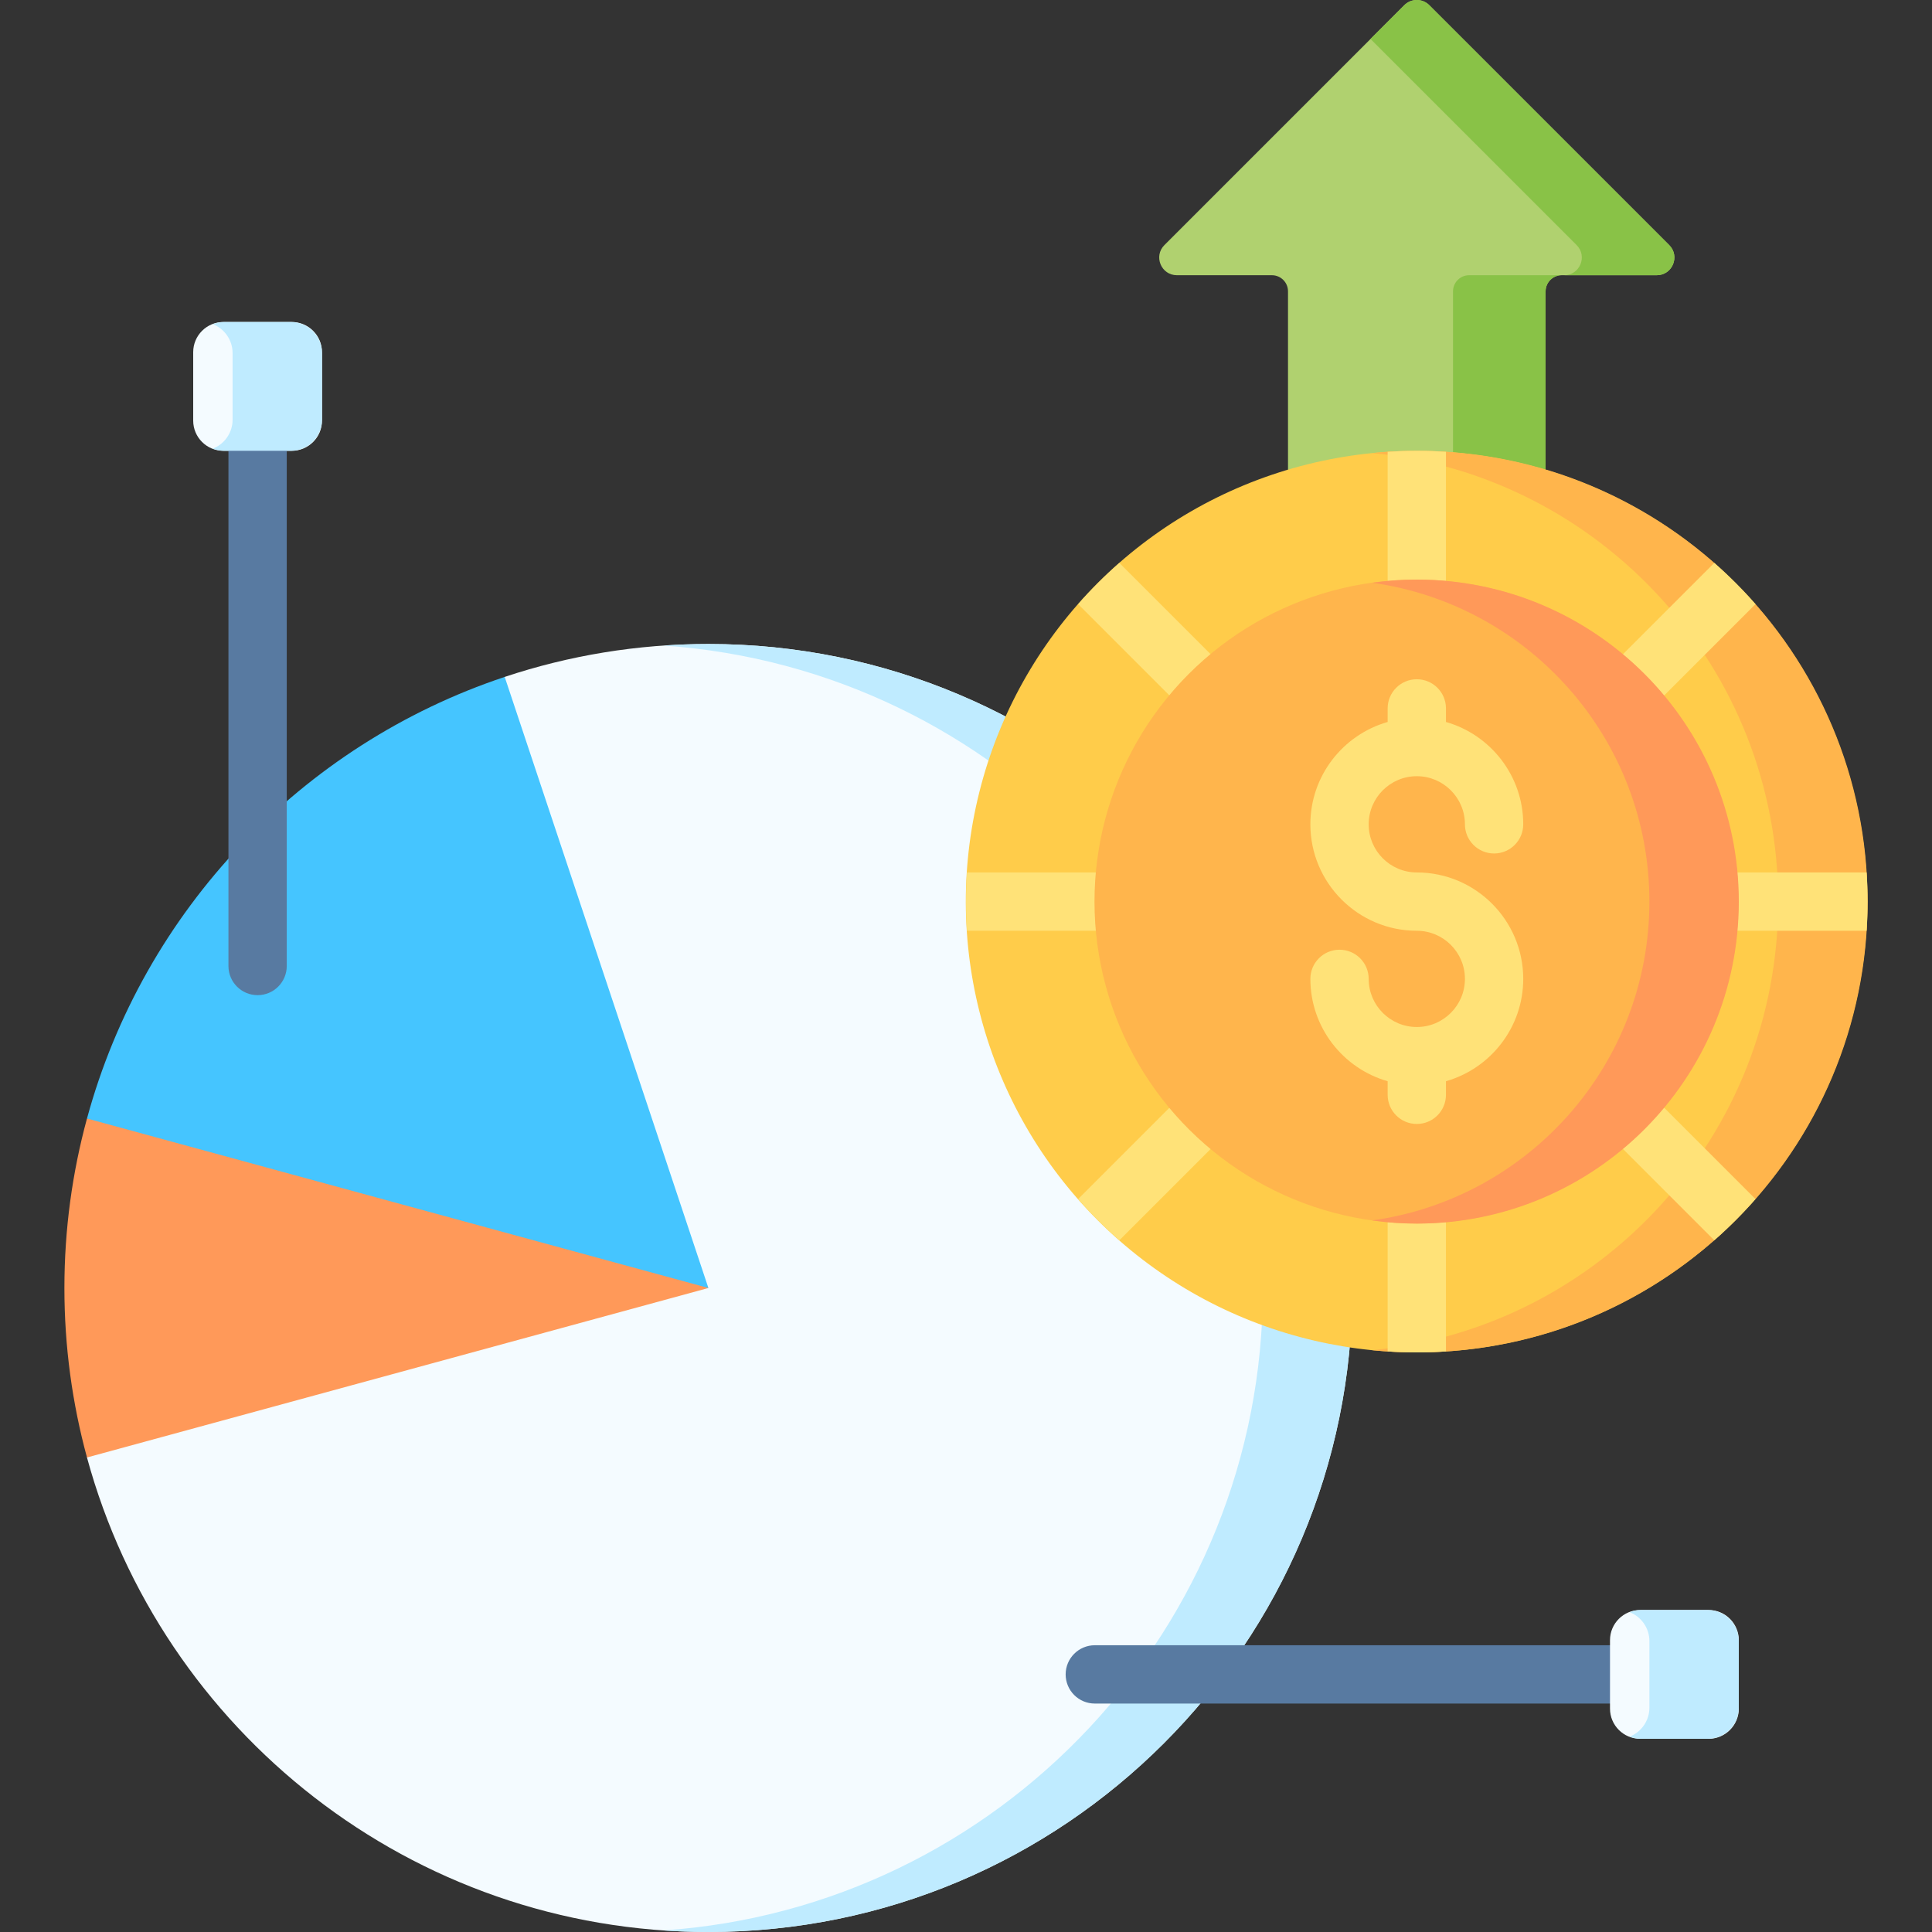 <svg id="Capa_1" enable-background="new 0 0 512 512" height="512" viewBox="0 0 512 512" width="512" xmlns="http://www.w3.org/2000/svg"><rect x="0" y="0" width="512" height="512" fill="#333333" stroke="none"/><g><path d="m187.733 170.667c-18.867 0-37.015 3.069-53.982 8.722l-110.7 206.858v-.001c19.717 72.465 85.971 125.754 164.682 125.754 94.257 0 170.667-76.41 170.667-170.667s-76.41-170.666-170.667-170.666z" fill="#f4fbff"/><path d="m187.733 170.667c-3.988 0-7.941.148-11.86.417 88.722 6.092 158.807 79.981 158.807 170.25s-70.085 164.158-158.807 170.25c3.919.269 7.872.417 11.86.417 94.257-.001 170.667-76.411 170.667-170.668s-76.41-170.666-170.667-170.666z" fill="#bfebff"/><g><path d="m409.6 179.2v-101.997c0-2.356 1.91-4.267 4.267-4.267h25.178c4.169 0 6.257-5.041 3.309-7.989l-63.578-63.576c-1.827-1.828-4.79-1.828-6.618 0l-63.578 63.577c-2.948 2.948-.86 7.989 3.309 7.989h25.178c2.356 0 4.267 1.91 4.267 4.267v101.996c0 4.713 3.82 8.533 8.533 8.533h51.2c4.713 0 8.533-3.82 8.533-8.533z" fill="#b0d16f"/><g><g><g><path d="m385.067 179.2v-101.997c0-2.356 1.91-4.267 4.267-4.267h24.533c-2.356 0-4.267 1.91-4.267 4.267v101.997c0 4.713-3.82 8.533-8.533 8.533h-24.533c4.712 0 8.533-3.82 8.533-8.533z" fill="#89c247"/></g><g><path d="m439.044 72.937h-24.533c4.169 0 6.257-5.041 3.309-7.989l-54.62-54.62 8.958-8.958c1.827-1.827 4.79-1.827 6.618 0l63.578 63.577c2.948 2.949.86 7.99-3.31 7.99z" fill="#89c247"/></g></g></g></g><g><g><path d="m426.667 451.46h-136.533c-4.268 0-7.726-3.459-7.726-7.726s3.459-7.726 7.726-7.726h136.533c4.268 0 7.726 3.459 7.726 7.726s-3.458 7.726-7.726 7.726z" fill="#587aa1"/></g></g><g><ellipse cx="375.467" cy="238.933" fill="#ffcc4a" rx="119.467" ry="119.467" transform="matrix(.707 -.707 .707 .707 -58.98 335.477)"/><path d="m375.467 119.467c-3.998 0-7.95.201-11.847.584 60.418 5.948 107.62 56.901 107.62 118.883s-47.202 112.934-107.62 118.882c3.897.384 7.849.584 11.847.584 65.98 0 119.467-53.487 119.467-119.467s-53.488-119.466-119.467-119.466z" fill="#ffb54c"/><g fill="#ffe278"><path d="m375.467 119.467c-2.596 0-5.171.092-7.726.256v33.877c0 4.267 3.459 7.726 7.726 7.726s7.726-3.459 7.726-7.726v-33.878c-2.555-.163-5.13-.255-7.726-.255z"/><path d="m285.709 160.102 23.955 23.955c1.509 1.508 3.486 2.263 5.463 2.263s3.955-.755 5.463-2.263c3.018-3.017 3.018-7.91 0-10.927l-23.955-23.955c-3.873 3.404-7.523 7.054-10.926 10.927z"/><path d="m290.133 231.207h-33.878c-.163 2.555-.255 5.13-.255 7.726s.092 5.171.255 7.727h33.878c4.267 0 7.726-3.459 7.726-7.726.001-4.268-3.459-7.727-7.726-7.727z"/><path d="m309.664 293.81-23.955 23.955c3.404 3.873 7.054 7.523 10.927 10.927l23.955-23.955c3.018-3.017 3.018-7.909 0-10.927-3.018-3.017-7.91-3.017-10.927 0z"/><path d="m375.467 316.54c-4.267 0-7.726 3.459-7.726 7.726v33.878c2.555.163 5.13.256 7.726.256s5.171-.092 7.727-.256v-33.878c-.001-4.267-3.46-7.726-7.727-7.726z"/><path d="m465.225 317.765-23.955-23.955c-3.017-3.017-7.909-3.017-10.926 0-3.018 3.017-3.018 7.909 0 10.927l23.955 23.955c3.872-3.404 7.522-7.054 10.926-10.927z"/><path d="m454.298 149.175-23.955 23.955c-3.018 3.017-3.018 7.91 0 10.927 1.508 1.508 3.486 2.263 5.463 2.263s3.955-.755 5.463-2.263l23.955-23.955c-3.403-3.873-7.053-7.523-10.926-10.927z"/><path d="m494.678 231.207h-33.878c-4.267 0-7.726 3.459-7.726 7.726s3.459 7.726 7.726 7.726h33.878c.163-2.555.255-5.13.255-7.727s-.092-5.17-.255-7.725z"/></g><ellipse cx="375.467" cy="238.933" fill="#ffb54c" rx="85.333" ry="85.333" transform="matrix(.16 -.987 .987 .16 79.476 571.279)"/><path d="m375.467 231.207c-7.033 0-12.754-5.721-12.754-12.754 0-7.032 5.721-12.753 12.754-12.753 7.032 0 12.754 5.721 12.754 12.753 0 4.267 3.459 7.726 7.726 7.726s7.726-3.459 7.726-7.726c0-12.874-8.673-23.753-20.48-27.122v-3.598c0-4.267-3.459-7.726-7.726-7.726s-7.726 3.459-7.726 7.726v3.598c-11.807 3.369-20.48 14.248-20.48 27.122 0 15.553 12.653 28.207 28.207 28.207 7.032 0 12.754 5.721 12.754 12.753s-5.721 12.754-12.754 12.754-12.754-5.721-12.754-12.754c0-4.267-3.459-7.726-7.726-7.726s-7.726 3.459-7.726 7.726c0 12.874 8.673 23.753 20.48 27.122v3.598c0 4.267 3.459 7.726 7.726 7.726s7.726-3.459 7.726-7.726v-3.598c11.807-3.369 20.48-14.248 20.48-27.122-.001-15.553-12.654-28.206-28.207-28.206z" fill="#ffe278"/><path d="m375.467 153.6c-4.022 0-7.973.299-11.847.837 41.518 5.77 73.486 41.39 73.486 84.496s-31.968 78.726-73.486 84.496c3.874.538 7.825.837 11.847.837 47.128 0 85.333-38.205 85.333-85.333s-38.205-85.333-85.333-85.333z" fill="#ff9959"/></g><path d="m17.067 341.333c0 15.546 2.09 30.601 5.985 44.913l164.682-44.913-87.978-56.32-76.703 11.401c-3.895 14.314-5.986 29.371-5.986 44.919z" fill="#ff9959"/><path d="m133.752 179.388c-53.819 17.931-95.709 61.937-110.7 117.032l164.682 44.913z" fill="#45c5ff"/><path d="m77.333 119.467h-18.133c-4.418 0-8-3.582-8-8v-18.134c0-4.418 3.582-8 8-8h18.133c4.418 0 8 3.582 8 8v18.133c0 4.419-3.581 8.001-8 8.001z" fill="#f4fbff"/><g><g><path d="m68.267 263.726c-4.268 0-7.726-3.459-7.726-7.726v-136.533c0-4.268 3.459-7.726 7.726-7.726s7.726 3.459 7.726 7.726v136.533c0 4.268-3.459 7.726-7.726 7.726z" fill="#587aa1"/></g></g><path d="m77.092 85.333h-17.651c-1.068 0-2.085.21-3.022.58 3.055 1.206 5.22 4.178 5.22 7.662v17.65c0 3.484-2.164 6.456-5.22 7.662.937.37 1.954.579 3.022.579h17.651c4.552 0 8.241-3.69 8.241-8.242v-17.65c0-4.551-3.689-8.241-8.241-8.241z" fill="#bfebff"/><path d="m426.667 452.8v-18.133c0-4.418 3.582-8 8-8h18.133c4.418 0 8 3.582 8 8v18.133c0 4.418-3.582 8-8 8h-18.133c-4.419 0-8-3.582-8-8z" fill="#f4fbff"/><path d="m452.559 426.667h-17.65c-1.068 0-2.085.21-3.022.58 3.055 1.206 5.22 4.178 5.22 7.662v17.65c0 3.484-2.164 6.456-5.22 7.662.937.37 1.954.579 3.022.579h17.65c4.552 0 8.241-3.69 8.241-8.241v-17.65c0-4.552-3.69-8.242-8.241-8.242z" fill="#bfebff"/></g></svg>